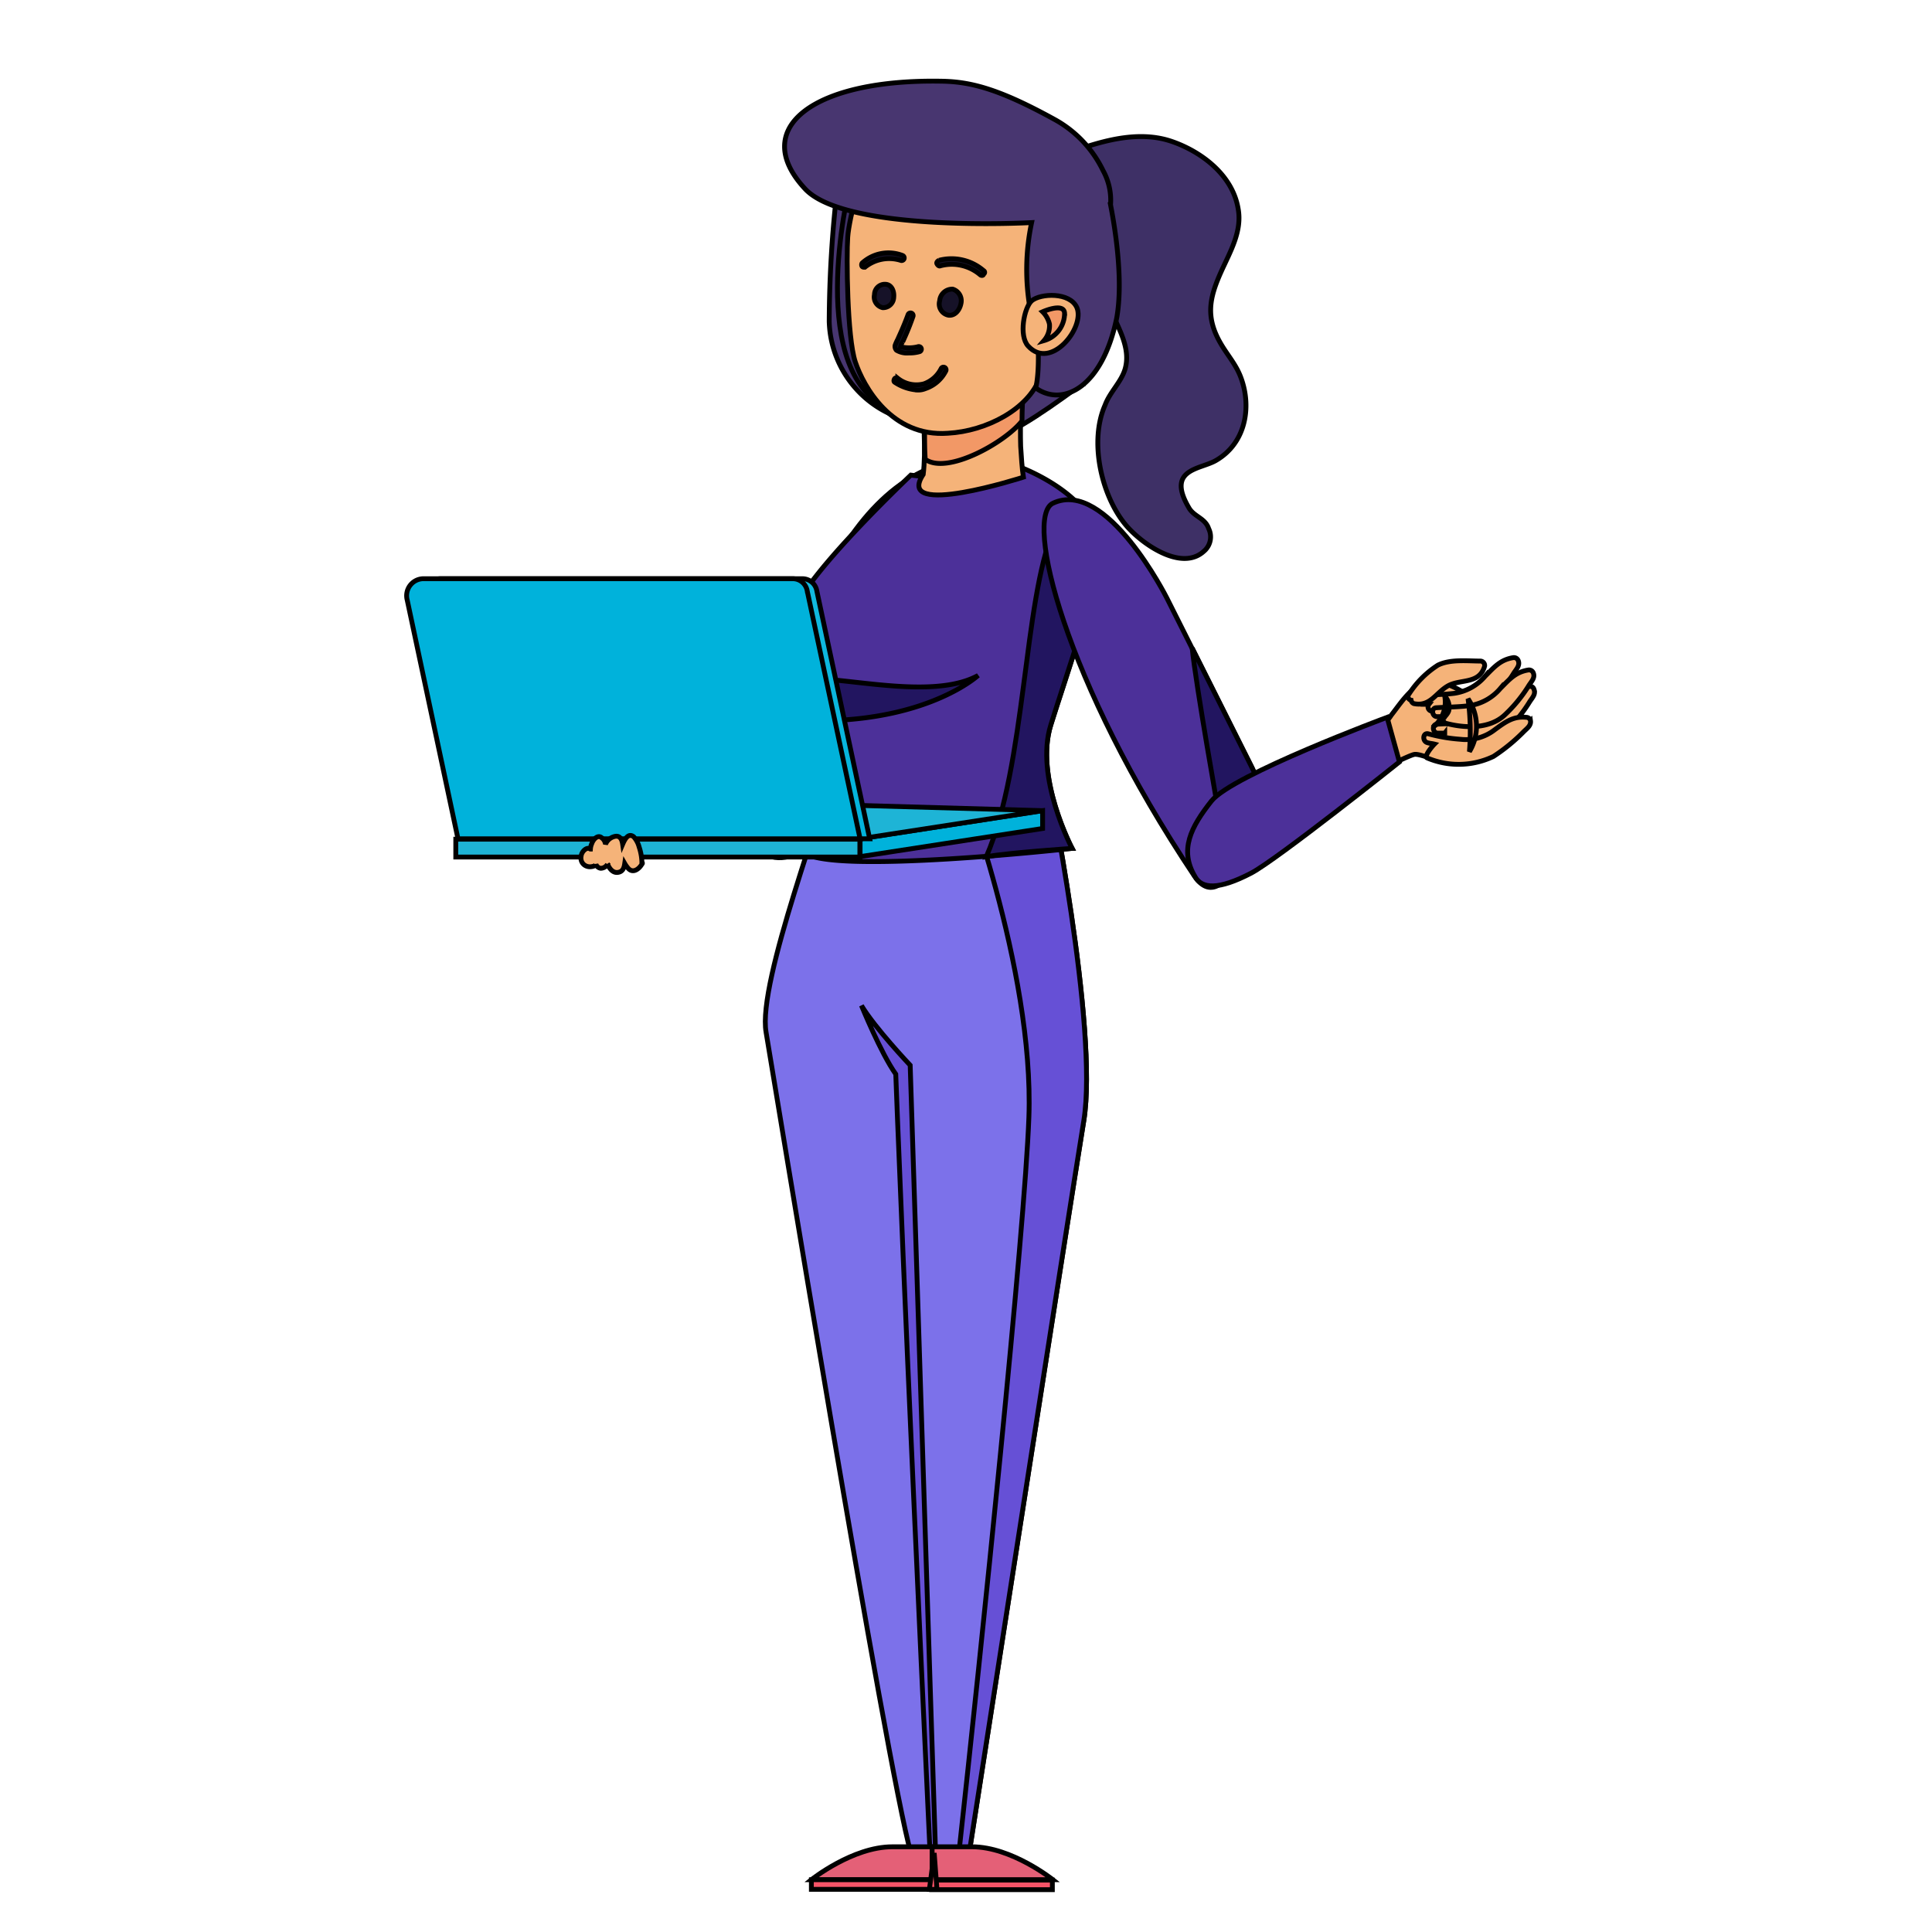 <svg width="400" height="400" xmlns="http://www.w3.org/2000/svg" xmlns:xlink="http://www.w3.org/1999/xlink">
 <g>
  <title>background</title>
 
 </g>
 <style>#women {
    animation-name: women;
    animation-duration: 0;
    animation-timing-function: ease-in;
    animation-iteration-count: ;
    transform-origin:bottom;
    
    transform-box: fill-box;
  }
  @keyframes women{
    0%{transform:scale(0)}
    6%{transform:scale(0)}
     7%{transform:scale(1.2)}
     8%{transform:scale(.95)}
     9%{transform:scale(1)}
}
 #lamp {
    animation-name: lamp;
    animation-duration: 0;
    animation-timing-function: ease-in;
    animation-iteration-count: ;
    transform-origin:bottom;
    
    transform-box: fill-box;
  }
  @keyframes lamp{
    0%{transform:scale(0)}
    10%{transform:scale(0)}
     11%{transform:scale(1.2)}
     12%{transform:scale(.95)}
     13%{transform:scale(1)}
}
 #plants {
    animation-name: plants;
    animation-duration: 0;
    animation-timing-function: ease-in;
    animation-iteration-count: ;
    transform-origin:bottom;
    
    transform-box: fill-box;
  }
  @keyframes plants{
    0%{transform:scale(0)}
    13%{transform:scale(0)}
     14%{transform:scale(1.2)}
     15%{transform:scale(.95)}
     16%{transform:scale(1)}
}
 #desk {
    animation-name: desk;
    animation-duration: 0;
    animation-timing-function: ease-in;
    animation-iteration-count: ;
    transform-origin:bottom;
    
    transform-box: fill-box;
  }
  @keyframes desk{
    0%{transform:scale(0)}
    17%{transform:scale(0)}
     18%{transform:scale(1.2)}
     19%{transform:scale(.95)}
     20%{transform:scale(1)}
}
 #man1 {
    animation-name: m1;
    animation-duration: 0;
    animation-timing-function: ease-in;
    animation-iteration-count: ;
    transform-origin:bottom;
    
    transform-box: fill-box;
  }
  @keyframes m1{
    0%{transform:scale(0)}
    21%{transform:scale(0)}
     22%{transform:scale(1.2)}
     23%{transform:scale(.95)}
     24%{transform:scale(1)}
}
 #men2 {
    animation-name: m2;
    animation-duration: 0;
    animation-timing-function: ease-in;
    animation-iteration-count: ;
    transform-origin:bottom;
    
    transform-box: fill-box;
  }
  @keyframes m2{
    0%{transform:scale(0)}
    25%{transform:scale(0)}
     26%{transform:scale(1.2)}
     27%{transform:scale(.95)}
     28%{transform:scale(1)}
}
 #website {
    animation-name: w;
    animation-duration: 0;
    animation-timing-function: ease-in;
    animation-iteration-count: ;
    transform-origin:center;
    
    transform-box: fill-box;
  }
  @keyframes w{
    0%{transform:scale(0)}
    29%{transform:scale(0)}
     30%{transform:scale(1.2)}
     31%{transform:scale(.95)}
     32%{transform:scale(1)}
}
 #screw {
    animation-name: s;
    animation-duration: 0;
    animation-timing-function: ease-in;
    animation-iteration-count: ;
    transform-origin:50% 50%;
    
    transform-box: fill-box;
  }
  @keyframes s{
    0%{transform:scale(0) rotateZ(0deg);}
    29%{transform:scale(0)}
     30%{transform:scale(1.2)}
     31%{transform:scale(.95)}
     32%{transform:scale(1)}
	 100%{transform: rotateZ(-760deg);}
}
 #warm {
    animation-name: wa;
    animation-duration: 1s;
	animation-direction: alternate;
    animation-timing-function: ease-in;
    animation-iteration-count: infinite;
    transform-origin:5% 90%;
    
    transform-box: fill-box;
  }
  @keyframes wa{
    0%{transform:rotateZ(-10deg);}
    
	 100%{transform: rotateZ(5deg);}
}
 #pa {
    animation-name: pa;
    animation-duration: 2s;
	animation-direction: alternate;
    animation-timing-function: ease-in;
    animation-iteration-count: infinite;
    transform-origin:5% 90%;
    
    transform-box: fill-box;
  }
  @keyframes pa{
    0%{transform:rotateZ(-10deg);}
    
	 100%{transform: rotateZ(5deg);}
}
 #pb {
    animation-name: pb;
    animation-duration: 2s;
	animation-direction: alternate;
    animation-timing-function: ease-in;
    animation-iteration-count: infinite;
    transform-origin:90% 5%;
    
    transform-box: fill-box;
  }
  @keyframes pb{
    0%{transform:rotateZ(-7deg);}
    
	 100%{transform: rotateZ(5deg);}
}</style>
 <defs>
  <clipPath id="clip-path">
   <path d="m609.375,304.6c28.1,-97.3 6.9,-272.1 -138.8,-277.3c-138.8,-5 -141.6,71.7 -284.5,51s-218.7,-14.8 -268.2,40.2c-62.2,69.1 -82.3,341.6 147.6,314.5s336.4,12 411.7,-7.1s114.3,-59.3 132.2,-121.3z" fill="none" id="svg_1"/>
  </clipPath>
  <linearGradient id="linear-gradient-13" x1="-0" y1="0.501" x2="1" y2="0.501">
   <stop offset="0" stop-color="#00b2db"/>
   <stop offset="1" stop-color="#89e8f7"/>
  </linearGradient>
  <linearGradient id="linear-gradient-26" x1="0.083" y1="0.494" x2="0.928" y2="0.504">
   <stop offset="0" stop-color="#e46077"/>
   <stop offset="1" stop-color="#ffab66"/>
  </linearGradient>
  <linearGradient id="linear-gradient-27" x1="606.2" y1="21.6" x2="623.77" y2="21.6" gradientTransform="matrix(1, 0, 0, -1, 0, 452)" xlink:href="#linear-gradient-26"/>
  <linearGradient id="linear-gradient-28" x1="623.78" y1="21.6" x2="641.34" y2="21.6" gradientTransform="matrix(1, 0, 0, -1, 0, 452)" xlink:href="#linear-gradient-26"/>
  <linearGradient id="linear-gradient-29" x1="613.3" y1="171.65" x2="639.9" y2="171.65" gradientTransform="matrix(1, 0, 0, -1, 24.24, 453.86)" xlink:href="#linear-gradient-13"/>
  <linearGradient id="linear-gradient-30" x1="0" y1="0.5" x2="1" y2="0.5">
   <stop offset="0" stop-color="#89e8f7"/>
   <stop offset="1" stop-color="#00b2db"/>
  </linearGradient>
  <linearGradient id="linear-gradient-31" x1="547.22" y1="189.85" x2="613.3" y2="189.85" xlink:href="#linear-gradient-13"/>
 </defs>
 <title>ClipMask</title>
 <g>
  <title>Layer 1</title>
  <g stroke="null" id="women">
   <g stroke="null" id="svg_131">
    <path stroke="null" d="m256.919,78.192c-0.994,-2.699 -2.699,-4.546 -4.12,-6.961c-3.268,-5.541 -2.415,-9.519 0,-14.917c1.847,-4.12 4.404,-8.382 3.552,-13.07c-1.137,-6.961 -7.53,-11.792 -13.638,-13.923c-5.683,-1.989 -11.792,-0.852 -17.616,0.994c-10.371,3.268 -1.705,12.928 3.694,16.764a15.627,15.627 0 0 0 -0.284,2.557a29.081,29.081 0 0 0 1.563,14.775c1.563,3.694 4.12,7.814 2.841,12.076c-0.852,2.699 -3.125,4.688 -4.12,7.388c-3.268,7.388 -0.852,18.327 3.978,24.436c2.983,3.836 11.65,10.229 16.48,5.825a3.893,3.893 0 0 0 0.994,-4.688c-0.71,-2.131 -2.841,-2.415 -3.978,-4.12c-4.972,-8.24 2.131,-8.098 5.399,-9.945c6.251,-3.552 7.53,-11.081 5.256,-17.19z" fill="#3e3066" id="svg_132"/>
    <path stroke="null" d="m224.243,79.328s-13.212,9.945 -16.48,10.371s-0.71,-9.519 -0.71,-9.519l6.535,-3.125l10.655,2.273z" fill="#483670" id="svg_133"/>
    <path stroke="null" d="m173.383,38.697a246.43,246.43 0 0 0 -1.705,27.845a21.751,21.751 0 0 0 21.452,21.168c4.262,0.142 12.36,-21.594 12.36,-21.594l-32.107,-27.419z" fill="#483670" id="svg_134"/>
    <path stroke="null" d="m175.798,39.123s-9.519,38.926 9.234,46.03c11.792,4.404 3.268,-49.439 0.142,-49.866c-2.841,-0.568 -9.376,3.836 -9.376,3.836z" fill="#3e3066" id="svg_135"/>
    <path stroke="null" d="m190.857,97.655c5.825,-2.841 5.256,35.091 -21.31,75.58c-6.819,10.371 -16.196,-4.12 -13.07,-10.797c3.694,-7.53 9.803,-52.707 34.38,-64.783z" fill="#4c3099" id="svg_136"/>
    <path stroke="null" d="m158.466,176.786c-5.114,-3.125 -31.823,-26.425 -31.823,-26.425l3.694,-8.666s33.528,16.906 41.768,22.447c5.541,3.836 -7.103,16.764 -13.638,12.644z" fill="#afc737" id="svg_137"/>
    <path stroke="null" d="m165.285,134.593s3.268,11.223 3.268,14.633s-2.131,27.277 -2.131,27.277l7.245,-5.683l2.557,-26.14l-4.404,-9.945l-6.535,0l0,-0.142z" fill="#a3b20b" id="svg_138"/>
    <path stroke="null" d="m158.608,213.724c1.137,6.677 25.004,152.438 29.976,169.913l12.076,0s20.6,-132.407 23.725,-151.586s-7.53,-71.318 -7.53,-71.318c-2.557,0.142 -44.325,-2.415 -44.325,-2.415c-1.279,7.956 -15.769,44.893 -13.923,55.406z" fill="#7c71ea" id="svg_139"/>
    <path stroke="null" d="m193.699,383.637l-5.256,-163.093s-7.388,-7.814 -10.087,-12.36c0,0 3.978,9.803 7.103,14.207c0,0 1.705,46.74 7.103,161.246l1.137,0z" fill="#6650d6" id="svg_140"/>
    <path stroke="null" d="m198.529,383.637l2.131,0s20.6,-132.407 23.725,-151.586s-7.53,-71.318 -7.53,-71.318l-18.327,-0.71s15.627,40.489 14.491,71.318c-0.852,23.441 -9.945,110.813 -14.491,152.296z" fill="#6650d6" id="svg_141"/>
    <g stroke="null" id="svg_142">
     <path stroke="null" d="m192.988,382.358l0,6.819l-25.004,0s8.524,-6.819 16.764,-6.819l8.24,0z" fill="url(#linear-gradient-27)" id="svg_143"/>
     <rect stroke="null" x="167.985" y="389.177" width="25.004" height="1.989" fill="#f75468" id="svg_144"/>
     <path stroke="null" d="m192.988,382.358l0,6.819l25.004,0s-8.524,-6.819 -16.764,-6.819l-8.24,0z" fill="url(#linear-gradient-28)" id="svg_145"/>
     <rect stroke="null" x="192.875" y="389.248" width="25.004" height="1.989" fill="#f75468" id="svg_146"/>
     <polygon stroke="null" points="193.415,383.637 192.42,391.166 193.983,391.166 193.415,383.637 " fill="#f75468" id="svg_147"/>
    </g>
    <path stroke="null" d="m166.422,176.502c5.825,4.688 55.548,-0.852 55.548,-0.852s-7.814,-14.775 -4.404,-25.572c1.137,-3.694 3.125,-9.519 5.114,-15.912l0,0c0.568,-1.563 0.994,-3.125 1.563,-4.83c0.142,-0.426 0.284,-0.994 0.426,-1.421c1.137,-3.552 2.131,-7.103 2.983,-10.229a1.804,1.804 0 0 0 0.142,-0.852c2.131,-14.349 -18.611,-20.884 -18.611,-20.884c-6.819,4.404 -20.6,2.415 -20.6,2.415s-21.168,20.032 -24.009,27.845s5.399,14.491 5.399,14.491c1.421,5.541 -2.841,29.124 -3.552,35.801z" fill="#4c3099" id="svg_148"/>
    <path stroke="null" d="m190.573,79.044c0.71,7.245 1.137,14.633 0.568,19.179c-6.109,9.234 20.742,0.568 20.742,0.568c-0.284,-1.847 -0.426,-4.12 -0.568,-6.393c-0.142,-4.688 0.142,-9.376 0.142,-10.655l0,-0.426l-20.884,-2.273z" fill="#f5b379" id="svg_149"/>
    <path stroke="null" d="m190.573,81.886l0.426,2.131a24.464,24.464 0 0 1 0.426,5.114c0,1.705 0,4.262 0.142,5.967c4.546,3.268 16.622,-3.552 20.032,-7.956c0,-4.688 0.568,-9.945 0.568,-9.945l-21.594,4.688z" fill="#f29866" id="svg_150"/>
    <path stroke="null" d="m169.974,140.559c9.234,0.568 24.294,3.836 32.533,-0.71c0,0 -9.661,8.95 -31.681,9.376a44.041,44.041 0 0 0 -0.852,-8.666z" fill="#221560" id="svg_151"/>
    <path stroke="null" d="m221.97,175.65s-7.814,-14.775 -4.404,-25.572c1.137,-3.694 4.688,-14.491 6.677,-20.742c-1.279,1.847 3.125,-14.775 -6.109,-19.605c-6.251,14.633 -5.683,48.587 -13.923,67.624c5.114,-0.852 17.758,-1.705 17.758,-1.705z" fill="#221560" id="svg_152"/>
    <path stroke="null" d="m217.992,104.19c-5.967,2.841 2.273,36.795 29.266,77.143c6.961,10.371 15.201,-15.912 11.934,-22.447s-17.616,-35.091 -17.616,-35.091s-12.502,-24.862 -23.583,-19.605z" fill="#4c3099" id="svg_153"/>
    <path stroke="null" d="m260.328,161.159s-8.24,3.694 -7.956,7.53c0,0 -4.83,-27.135 -5.541,-34.522l13.496,26.993z" fill="#221560" id="svg_154"/>
    <path stroke="null" d="m217.14,47.647s0.568,24.009 -1.847,30.544s-11.081,11.081 -19.037,11.507c-11.65,0.852 -17.474,-9.661 -19.179,-14.775s-1.847,-21.878 -1.563,-25.856s3.125,-14.775 4.688,-16.48s31.255,-0.71 36.938,15.059z" fill="#f5b379" id="svg_155"/>
    <path stroke="null" d="m229.926,42.391a12.701,12.701 0 0 0 -1.563,-7.103l0,0a23.91,23.91 0 0 0 -9.945,-10.513c-11.081,-6.109 -17.048,-7.814 -23.157,-7.956c-26.709,-0.568 -40.347,9.661 -28.556,22.305c8.524,9.092 46.882,6.961 46.882,6.961a46.882,46.882 0 0 0 -0.284,18.043a2.287,2.287 0 0 1 0.994,-0.568c0.568,4.972 1.137,12.502 0.142,16.764c5.541,3.978 13.781,0 16.764,-14.491c1.279,-7.103 0,-16.906 -1.279,-23.441z" fill="#483670" id="svg_156"/>
    <g stroke="null" id="svg_157">
     <path stroke="null" d="m213.588,62.28c1.847,-1.563 7.956,-1.847 9.376,1.421c1.705,4.12 -5.399,13.07 -10.087,7.956c-1.989,-2.131 -0.852,-7.956 0.71,-9.376z" fill="#f5b379" id="svg_158"/>
     <path stroke="null" d="m215.861,64.553s4.404,-1.989 4.546,0.284a5.867,5.867 0 0 1 -4.262,5.683a4.646,4.646 0 0 0 1.137,-3.41a5.2,5.2 0 0 0 -1.421,-2.557z" fill="#f29866" id="svg_159"/>
    </g>
    <g stroke="null" id="svg_160">
     <rect stroke="null" x="94.365" y="173.746" width="83.678" height="3.694" fill="#1eb4d6" id="svg_161"/>
     <polygon stroke="null" points="178.071,177.355 215.861,171.53 215.861,167.836 178.071,173.661 178.071,177.355 " fill="url(#linear-gradient-29)" id="svg_162"/>
     <polygon stroke="null" points="215.861,167.836 120.96,165.137 94.536,173.661 178.071,173.661 215.861,167.836 " fill="#1eb4d6" id="svg_163"/>
    </g>
    <g stroke="null" id="svg_164">
     <path stroke="null" d="m96.809,173.661l83.251,0l-10.939,-51.286a3.026,3.026 0 0 0 -2.983,-2.557l-75.012,0a4.916,4.916 0 0 0 -4.546,5.967l10.229,47.877z" fill="url(#linear-gradient-30)" id="svg_165"/>
     <path stroke="null" d="m94.82,173.661l83.251,0l-10.939,-51.286a3.026,3.026 0 0 0 -2.983,-2.557l-76.574,0a3.509,3.509 0 0 0 -3.268,4.404l10.513,49.439z" fill="url(#linear-gradient-31)" id="svg_166"/>
    </g>
    <path stroke="null" d="m120.392,176.929c0.142,-0.568 0.852,-1.421 1.563,-1.279c0.142,0 0.142,0.142 0.284,0.142a3.339,3.339 0 0 1 0.284,-1.137c0.284,-0.852 1.279,-1.989 2.131,-1.137a1.918,1.918 0 0 1 0.71,1.279a2.685,2.685 0 0 1 1.705,-1.563c1.279,-0.426 1.705,0.568 1.847,1.563c0.426,-0.994 1.137,-2.415 2.273,-1.563a5.129,5.129 0 0 1 1.137,2.131a11.067,11.067 0 0 1 0.568,2.983l0,0.142a0.27,0.27 0 0 1 0,0.426c-0.568,0.994 -1.847,1.989 -2.841,0.852a6.009,6.009 0 0 1 -0.71,-0.994c-0.142,0.994 -0.426,1.705 -1.421,1.847s-1.705,-0.71 -2.131,-1.705l0,0a1.662,1.662 0 0 1 -1.421,0.852a1.222,1.222 0 0 1 -0.994,-0.852c0,0.142 -0.142,0.142 -0.142,0.284c-1.847,0.852 -3.41,-0.568 -2.841,-2.273z" fill="#f5b379" id="svg_167"/>
    <path stroke="null" d="m190.005,80.749a9.618,9.618 0 0 1 -4.688,-1.563c-0.284,-0.142 -0.284,-0.426 -0.142,-0.71s0.426,-0.284 0.71,-0.142a6.166,6.166 0 0 0 5.399,1.137a6.365,6.365 0 0 0 3.552,-3.125a0.54,0.54 0 0 1 0.994,0.426a7.359,7.359 0 0 1 -4.262,3.694a3.807,3.807 0 0 1 -1.563,0.284z" fill="#161228" id="svg_168"/>
    <path stroke="null" d="m185.033,61.57a2.202,2.202 0 0 1 -2.273,2.131a2.245,2.245 0 0 1 -1.705,-2.699a2.145,2.145 0 0 1 2.415,-2.131c1.137,0.142 1.705,1.421 1.563,2.699z" fill="#161228" id="svg_169"/>
    <path stroke="null" d="m198.955,62.848c-0.284,1.421 -1.279,2.557 -2.557,2.415a2.358,2.358 0 0 1 -1.847,-2.983a2.614,2.614 0 0 1 2.699,-2.415a2.515,2.515 0 0 1 1.705,2.983z" fill="#161228" id="svg_170"/>
    <path stroke="null" d="m188.158,73.077a4.262,4.262 0 0 1 -2.557,-0.568a1.193,1.193 0 0 1 -0.284,-0.994a8.964,8.964 0 0 1 0.568,-1.279c0.426,-0.994 1.137,-2.415 2.131,-5.114a0.54,0.54 0 0 1 0.994,0.426c-0.994,2.841 -1.705,4.262 -2.131,5.256a1.889,1.889 0 0 0 -0.426,0.994a7.501,7.501 0 0 0 3.552,0a0.54,0.54 0 0 1 0.426,0.994a7.302,7.302 0 0 1 -2.273,0.284z" fill="#161228" id="svg_171"/>
    <path stroke="null" d="m203.359,57.024a0.526,0.526 0 0 1 -0.426,-0.142a9.092,9.092 0 0 0 -8.24,-1.847c-0.284,0.142 -0.568,-0.142 -0.71,-0.426s0.142,-0.568 0.426,-0.71a10.2,10.2 0 0 1 9.234,2.131a0.398,0.398 0 0 1 0,0.71a0.313,0.313 0 0 1 -0.284,0.284z" fill="#161228" id="svg_172"/>
    <path stroke="null" d="m178.924,55.319a0.526,0.526 0 0 1 -0.426,-0.142a0.639,0.639 0 0 1 0,-0.71a8.084,8.084 0 0 1 8.382,-1.563a0.54,0.54 0 1 1 -0.426,0.994a7.998,7.998 0 0 0 -7.388,1.421l-0.142,0z" fill="#161228" id="svg_173"/>
   </g>
   <g stroke="null" id="warm">
    <path stroke="null" d="m297.124,140.986c-4.404,0.142 -6.535,3.836 -9.092,7.103c-2.841,4.546 -10.797,5.541 -10.513,5.683c2.131,1.421 1.705,5.825 3.694,7.388c0.426,0.426 10.371,-4.83 11.65,-4.972c0.994,-0.142 3.552,0.994 4.546,1.137a7.842,7.842 0 0 0 5.541,-1.989c1.989,-1.563 4.262,-6.677 1.847,-10.229c-1.137,-2.131 -6.535,-4.12 -7.672,-4.12z" fill="#f5b379" id="svg_174"/>
    <path stroke="null" d="m313.462,139.281c0.568,-0.852 1.279,-1.563 0.852,-2.557a0.952,0.952 0 0 0 -0.994,-0.568c-2.699,0.426 -3.978,1.989 -5.825,3.836a10.342,10.342 0 0 1 -6.393,3.552c-2.273,0.284 -4.546,0.284 -6.819,0.426c-1.137,0 -0.994,1.847 0.142,1.847l1.421,0a0.881,0.881 0 0 0 0.568,1.421c3.836,0.994 8.808,1.137 11.934,-1.705a29.919,29.919 0 0 0 5.114,-6.251z" fill="#f5b379" id="svg_175"/>
    <path stroke="null" d="m316.729,145.248c0.568,-0.852 1.279,-1.563 0.852,-2.557a0.81,0.81 0 0 0 -0.994,-0.568c-2.699,0.426 -3.978,1.989 -5.825,3.836a10.342,10.342 0 0 1 -6.393,3.552c-2.273,0.284 -4.546,0.284 -6.819,0.426c-1.137,0 -0.994,1.847 0.142,1.847l1.421,0a0.881,0.881 0 0 0 0.568,1.421c3.836,0.994 8.808,1.137 11.934,-1.705a29.919,29.919 0 0 0 5.114,-6.251z" fill="#f5b379" id="svg_176"/>
    <path stroke="null" d="m315.451,151.499c0.71,-0.71 1.563,-1.279 1.421,-2.273a0.895,0.895 0 0 0 -0.852,-0.71c-2.699,-0.284 -4.404,0.994 -6.535,2.557a9.746,9.746 0 0 1 -7.103,1.989a34.522,34.522 0 0 1 -6.677,-1.137c-1.137,-0.284 -1.279,1.563 -0.142,1.847c0.426,0.142 0.852,0.142 1.421,0.284c-0.426,0.426 -2.131,2.415 -1.563,2.841a16.679,16.679 0 0 0 13.781,-0.284a37.591,37.591 0 0 0 6.251,-5.114z" fill="#f5b379" id="svg_177"/>
    <path stroke="null" d="m316.587,141.838c0.568,-0.852 1.279,-1.563 0.852,-2.557a0.952,0.952 0 0 0 -0.994,-0.568c-2.699,0.426 -3.978,1.989 -5.825,3.836a10.342,10.342 0 0 1 -6.393,3.552c-2.273,0.284 -4.546,0.284 -6.819,0.426c-1.137,0 -0.994,1.847 0.142,1.847l1.421,0a0.881,0.881 0 0 0 0.568,1.421c3.836,0.994 8.808,1.137 11.934,-1.705a29.919,29.919 0 0 0 5.114,-6.251z" fill="#f5b379" id="svg_178"/>
    <path stroke="null" d="m307.353,138.002a0.909,0.909 0 0 0 -0.852,-1.137c-2.699,0 -6.251,-0.426 -8.808,0.852a19.889,19.889 0 0 0 -5.967,5.967a0.767,0.767 0 0 0 0.426,1.279a0.938,0.938 0 0 0 0.568,0.71c3.41,0.71 4.546,-2.273 7.103,-3.694s6.393,-0.284 7.53,-3.978z" fill="#f5b379" id="svg_179"/>
    <path stroke="null" d="m303.943,144.679a10.129,10.129 0 0 1 0.284,10.939a50.164,50.164 0 0 0 -0.284,-10.939z" fill="#f29866" id="svg_180"/>
    <path stroke="null" d="m299.113,144.111a6.635,6.635 0 0 1 -2.557,6.535s3.125,-2.273 3.41,-3.552a3.367,3.367 0 0 0 -0.852,-2.983z" fill="#f29866" id="svg_181"/>
    <path stroke="null" d="m247.4,181.475c1.421,2.557 4.83,2.841 11.65,-0.71c5.399,-2.841 30.687,-23.015 30.687,-23.015l-2.557,-9.234s-32.107,11.934 -36.369,17.332s-6.677,10.087 -3.41,15.627z" fill="#4c3099" id="svg_182"/>
   </g>
  </g>
 </g>
</svg>